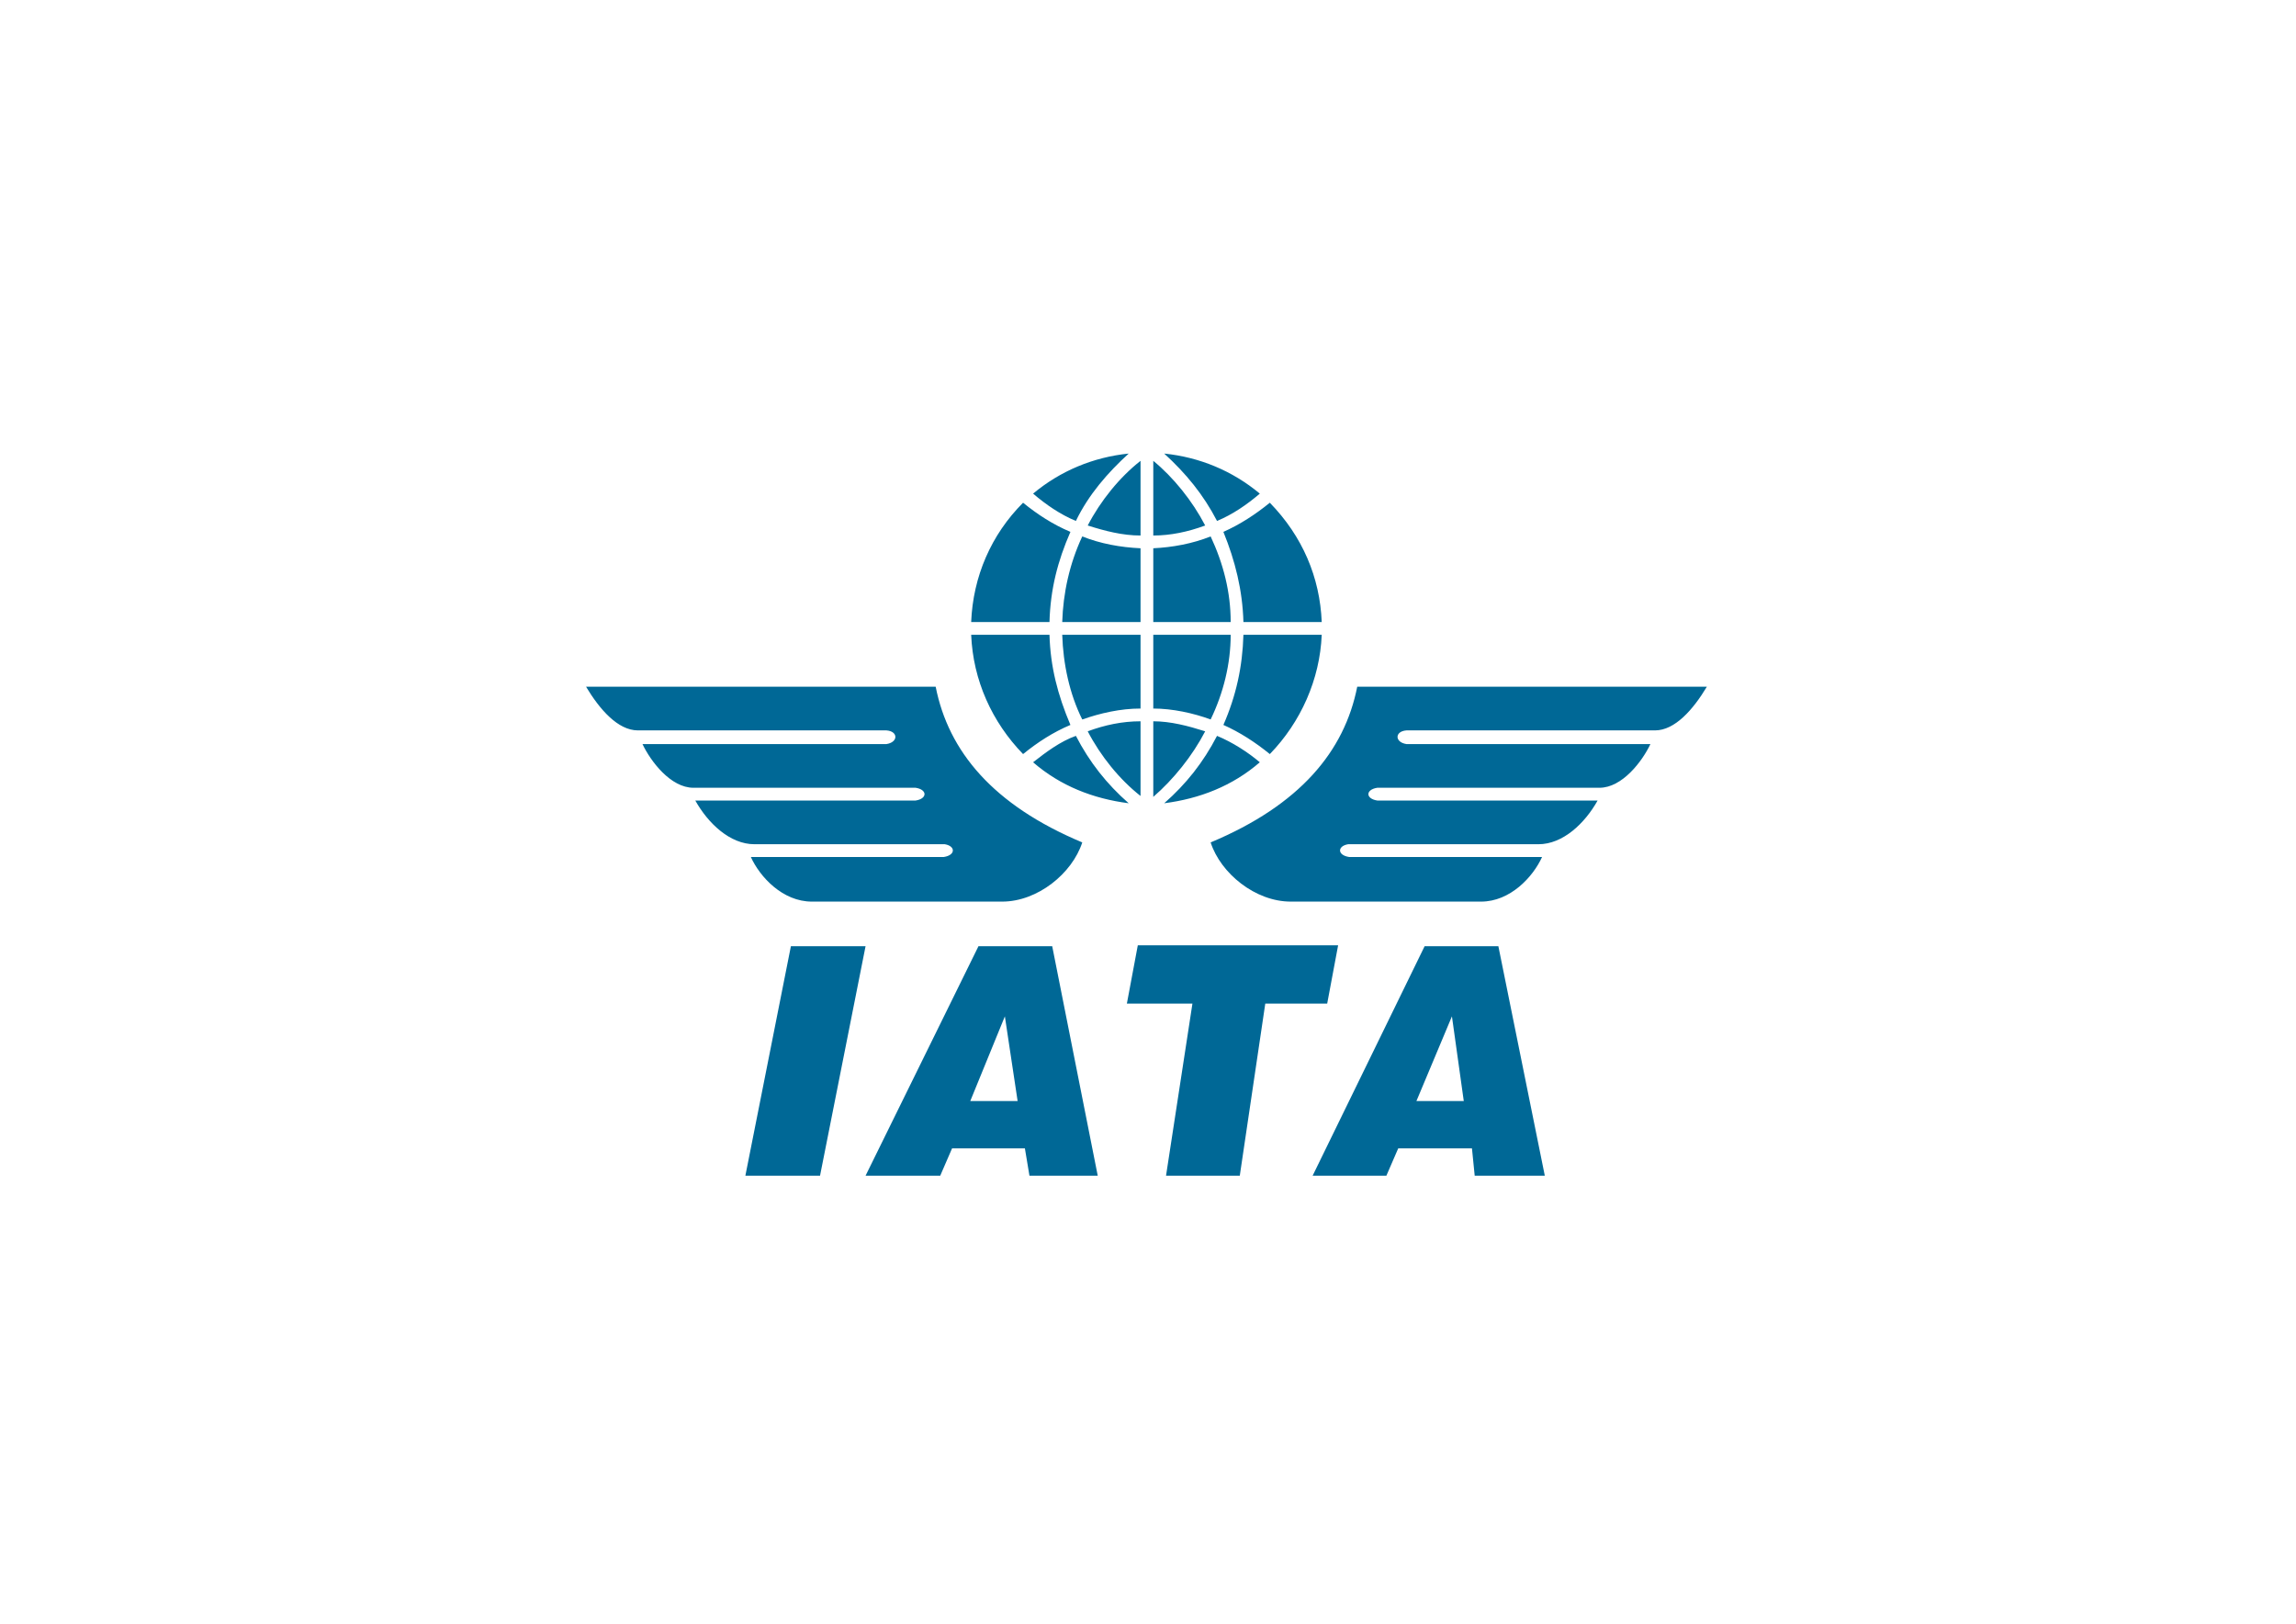 <?xml version="1.0" encoding="utf-8"?>
<!-- Generator: Adobe Illustrator 21.1.0, SVG Export Plug-In . SVG Version: 6.00 Build 0)  -->
<svg version="1.1" id="Layer_1" xmlns="http://www.w3.org/2000/svg" xmlns:xlink="http://www.w3.org/1999/xlink" x="0px" y="0px"
	 viewBox="0 0 841.89 595.28" enable-background="new 0 0 841.89 595.28" xml:space="preserve">
<g>
	<path fill-rule="evenodd" clip-rule="evenodd" fill="#006896" d="M273.31,431.036l16.693-84.134h27.377l-16.693,84.134H273.31
		L273.31,431.036z M355.775,403.659h17.361l-4.674-31.05L355.775,403.659L355.775,403.659z M317.38,431.036l41.4-84.134h27.043
		l16.693,84.134h-25.04l-1.669-10.016h-26.709l-4.341,10.016H317.38L317.38,431.036z M427.556,431.036l9.682-63.101h-24.039
		l4.007-21.368h73.451l-4.007,21.368h-22.703l-9.348,63.101H427.556L427.556,431.036z M519.37,403.659h17.361l-4.341-31.05
		L519.37,403.659L519.37,403.659z M481.309,431.036l41.066-84.134h27.043l17.027,84.134h-25.707l-1.002-10.016h-27.043
		l-4.341,10.016H481.309L481.309,431.036z M625.873,251.75H497.668c-4.674,23.704-21.033,43.402-53.752,57.091
		c3.672,11.351,16.359,21.702,29.38,21.702h69.778c10.684,0,19.031-9.015,22.369-16.36h-70.78c-4.34-0.667-4.34-4.006-0.333-4.674
		h69.778c9.014,0,17.027-7.679,21.701-16.025h-80.795c-4.341-0.667-4.341-4.007,0-4.674h81.463c8.346,0,15.691-9.682,18.696-16.026
		h-89.476c-4.341-0.668-4.341-4.674,0-5.008h91.146C614.187,267.775,620.865,260.096,625.873,251.75L625.873,251.75z
		 M214.883,251.75h128.205c4.674,23.704,21.033,43.402,53.752,57.091c-3.672,11.351-16.359,21.702-29.38,21.702h-69.778
		c-10.684,0-19.031-9.015-22.369-16.36h70.78c4.34-0.667,4.34-4.006,0.333-4.674h-69.778c-9.014,0-17.027-7.679-21.701-16.025
		h80.795c4.341-0.667,4.341-4.007,0-4.674h-81.463c-8.346,0-15.691-9.682-18.696-16.026h89.476c4.341-0.668,4.341-4.674,0-5.008
		h-91.146C226.568,267.775,219.891,260.096,214.883,251.75L214.883,251.75z M378.812,180.97c4.674,4.006,10.016,7.679,15.692,10.016
		c4.674-9.682,11.685-17.695,19.364-24.706C400.847,167.616,388.828,172.623,378.812,180.97L378.812,180.97z M356.108,228.045
		h28.713c0.333-12.019,3.005-22.369,7.679-33.053c-6.344-2.671-12.019-6.343-17.361-10.684
		C363.454,195.994,356.777,211.352,356.108,228.045L356.108,228.045z M418.208,201.002v27.043h-28.712
		c0.334-10.684,2.671-21.368,7.345-31.383C403.517,199.333,410.863,200.669,418.208,201.002L418.208,201.002z M461.944,180.97
		c-4.674,4.006-10.016,7.679-15.692,10.016c-5.008-9.682-11.351-17.362-19.364-24.706
		C439.909,167.616,451.928,172.623,461.944,180.97L461.944,180.97z M484.647,228.045h-28.713
		c-0.333-11.685-3.005-22.369-7.345-33.053c6.01-2.671,11.685-6.343,17.027-10.684C477.636,196.662,483.979,211.686,484.647,228.045
		L484.647,228.045z M422.882,201.002v27.043h28.379c0-11.017-2.671-21.368-7.345-31.383
		C437.238,199.333,429.893,200.669,422.882,201.002L422.882,201.002z M378.812,279.461c4.674-3.672,10.016-7.679,15.692-9.682
		c5.008,9.682,11.351,17.695,19.364,24.707C400.847,292.816,388.828,288.141,378.812,279.461L378.812,279.461z M356.108,232.719
		h28.713c0.333,11.685,3.005,22.036,7.679,33.053c-6.344,2.671-12.019,6.344-17.361,10.684
		C363.787,264.77,356.777,249.413,356.108,232.719L356.108,232.719z M418.208,259.763v-27.044h-28.712
		c0.334,10.684,2.671,21.702,7.345,31.05C403.517,261.432,410.863,259.763,418.208,259.763L418.208,259.763z M461.944,279.461
		c-4.34-3.672-10.016-7.345-15.692-9.682c-5.008,9.682-11.351,17.695-19.364,24.707
		C439.909,292.816,451.928,288.141,461.944,279.461L461.944,279.461z M484.647,232.719h-28.713
		c-0.333,11.685-2.671,22.369-7.345,33.053c6.01,2.671,11.685,6.344,17.027,10.684C476.969,264.77,483.979,249.079,484.647,232.719
		L484.647,232.719z M422.882,259.763v-27.044h28.379c0,10.684-2.671,21.368-7.345,31.05
		C437.572,261.432,429.893,259.763,422.882,259.763L422.882,259.763z M418.208,168.951c-7.679,6.01-14.69,14.69-19.364,23.705
		c6.344,2.003,12.687,3.672,19.364,3.672V168.951L418.208,168.951z M422.882,168.951c7.346,6.01,14.357,14.69,19.031,23.705
		c-6.344,2.337-12.687,3.672-19.031,3.672V168.951L422.882,168.951z M418.208,291.814c-7.679-6.01-14.69-14.69-19.364-23.705
		c6.344-2.337,12.687-3.672,19.364-3.672V291.814L418.208,291.814z M422.882,292.148c7.346-6.343,14.357-15.024,19.031-24.038
		c-6.344-2.003-12.687-3.672-19.031-3.672V292.148L422.882,292.148z"/>
</g>
</svg>
